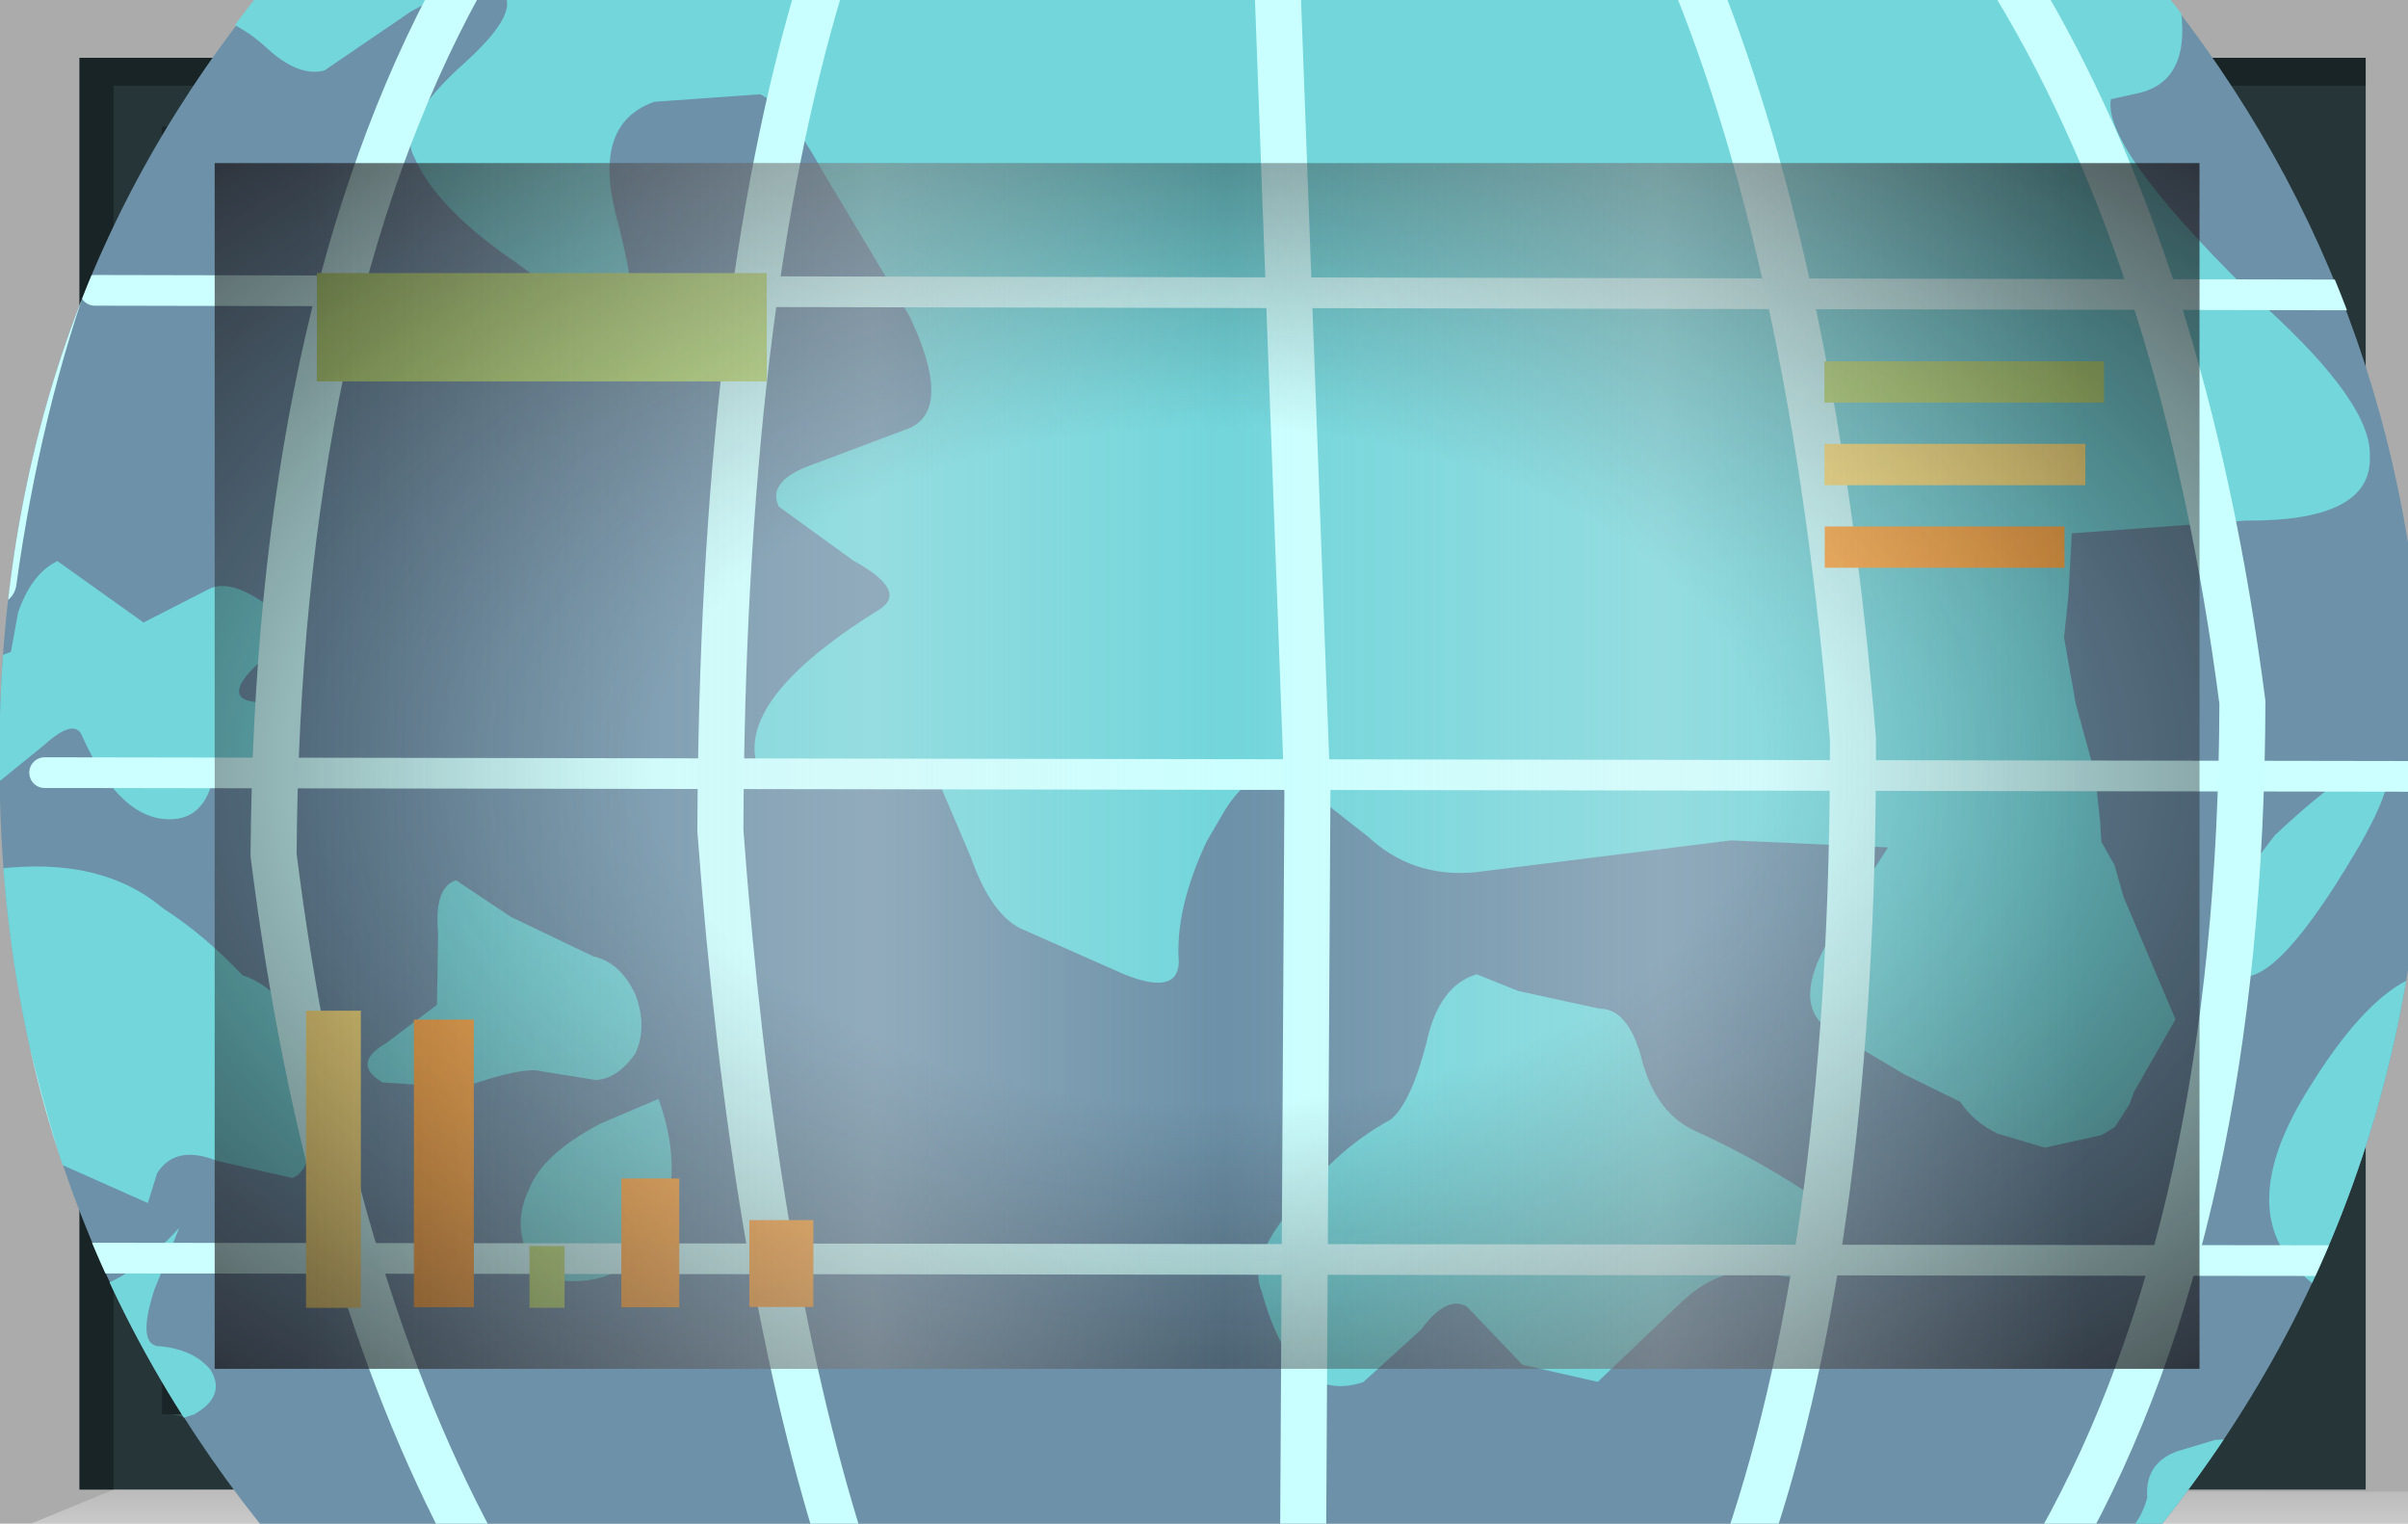 <?xml version="1.0" encoding="UTF-8" standalone="no"?>
<svg xmlns:xlink="http://www.w3.org/1999/xlink" height="73.8px" width="116.65px" xmlns="http://www.w3.org/2000/svg">
  <g transform="matrix(1.0, 0.0, 0.0, 1.0, 0.0, 0.0)">
    <use height="73.8" transform="matrix(1.0, 0.0, 0.0, 1.0, 0.0, 0.0)" width="116.65" xlink:href="#shape0"/>
    <clipPath id="clipPath0" transform="matrix(1.0, 0.0, 0.0, 1.0, 0.0, 0.0)">
      <use height="58.4" transform="matrix(1.0, 0.0, 0.0, 1.0, 10.4, 7.9)" width="96.15" xlink:href="#shape1"/>
    </clipPath>
    <g clip-path="url(#clipPath0)">
      <use height="29.45" transform="matrix(2.957, 0.308, -0.308, 2.957, 0.994, -13.064)" width="42.45" xlink:href="#shape2"/>
      <clipPath id="clipPath1" transform="">
        <use height="40.2" transform="matrix(2.957, 0.308, -0.308, 2.957, 6.382, -28.942)" width="39.55" xlink:href="#shape3"/>
      </clipPath>
    </g>
    <g clip-path="url(#clipPath1)">
      <use height="29.5" transform="matrix(2.957, 0.308, -0.308, 2.957, 1.024, -13.36)" width="42.45" xlink:href="#shape4"/>
    </g>
    <use height="2.0" transform="matrix(1.321, 0.0, 0.0, 2.623, 15.35, 13.226)" width="16.5" xlink:href="#shape5"/>
    <use height="2.0" transform="matrix(0.103, 0.0, 0.0, 1.494, 25.65, 60.356)" width="16.5" xlink:href="#shape5"/>
    <use height="2.0" transform="matrix(0.176, 0.0, 0.0, 6.965, 20.05, 49.385)" width="16.5" xlink:href="#shape6"/>
    <use height="2.0" transform="matrix(0.161, 0.0, 0.0, 7.196, 14.825, 48.954)" width="16.5" xlink:href="#shape7"/>
    <use height="2.0" transform="matrix(0.17, 0.0, 0.0, 3.119, 30.1, 57.081)" width="16.5" xlink:href="#shape6"/>
    <use height="2.0" transform="matrix(0.188, 0.0, 0.0, 2.104, 36.3, 59.096)" width="16.5" xlink:href="#shape6"/>
    <use height="2.0" transform="matrix(0.821, 0.0, 0.0, 1.0, 88.379, 17.5)" width="16.5" xlink:href="#shape5"/>
    <use height="2.0" transform="matrix(0.766, 0.0, 0.0, 1.0, 88.381, 21.5)" width="16.5" xlink:href="#shape7"/>
    <use height="2.0" transform="matrix(0.704, 0.0, 0.0, 1.0, 88.394, 25.5)" width="16.5" xlink:href="#shape6"/>
    <use height="58.4" transform="matrix(1.0, 0.0, 0.0, 1.0, 10.4, 7.9)" width="96.15" xlink:href="#shape8"/>
    <use height="0.0" id="price_tag_pt" transform="matrix(1.0, 0.0, 0.0, 1.0, 58.3, 83.45)" width="0.0" xlink:href="#sprite0"/>
  </g>
  <defs>
    <g id="shape0" transform="matrix(1.0, 0.0, 0.0, 1.0, 58.3, 36.9)">
      <path d="M58.35 -36.9 L58.35 36.9 -58.3 36.9 -58.3 -36.9 58.35 -36.9" fill="url(#gradient0)" fill-rule="evenodd" stroke="none"/>
      <path d="M-47.9 -29.0 L-47.9 29.4 48.25 29.4 48.25 -29.0 -47.9 -29.0 M-54.45 35.25 L-54.45 -34.1 56.3 -34.1 56.3 35.25 -54.45 35.25" fill="#253538" fill-rule="evenodd" stroke="none"/>
      <path d="M58.35 35.35 L58.35 36.9 -56.8 36.9 -52.8 35.25 58.35 35.35" fill="url(#gradient1)" fill-rule="evenodd" stroke="none"/>
      <path d="M-54.45 35.25 L-54.45 -34.1 56.3 -34.1 56.3 -32.75 -52.8 -32.75 -52.8 35.25 -54.45 35.25" fill="url(#gradient2)" fill-rule="evenodd" stroke="none"/>
      <path d="M-50.45 31.5 L48.25 31.5 48.7 32.6 -45.3 32.6 -50.45 31.5" fill="#385154" fill-rule="evenodd" stroke="none"/>
      <path d="M49.2 -30.75 L49.2 32.25 48.25 32.25 48.25 -30.75 49.2 -30.75" fill="#385154" fill-rule="evenodd" stroke="none"/>
      <path d="M-50.45 31.5 L-47.3 29.25 48.25 29.4 48.25 31.5 -50.45 31.5" fill="#1f2b2d" fill-rule="evenodd" stroke="none"/>
      <path d="M-47.9 -29.0 L-50.45 -30.75 48.25 -30.75 48.25 -29.0 -47.9 -29.0" fill="#111719" fill-rule="evenodd" stroke="none"/>
      <path d="M-47.9 -29.0 L-47.9 29.4 48.25 29.4 48.25 31.6 -50.45 31.6 -50.45 -30.75 48.25 -30.75 48.25 -29.0 -47.9 -29.0" fill="#1a2528" fill-rule="evenodd" stroke="none"/>
      <path d="M-47.9 -29.0 L48.25 -29.0 48.25 29.4 -47.9 29.4 -47.9 -29.0" fill="#6c91a8" fill-rule="evenodd" stroke="none"/>
    </g>
    <linearGradient gradientTransform="matrix(0.071, 0.0, 0.0, -0.071, 0.05, 0.0)" gradientUnits="userSpaceOnUse" id="gradient0" spreadMethod="pad" x1="-819.2" x2="819.2">
      <stop offset="0.086" stop-color="#000000" stop-opacity="0.329"/>
      <stop offset="0.227" stop-color="#000000" stop-opacity="0.329"/>
    </linearGradient>
    <linearGradient gradientTransform="matrix(0.0, -0.003, -0.003, 0.0, 0.75, 35.9)" gradientUnits="userSpaceOnUse" id="gradient1" spreadMethod="pad" x1="-819.2" x2="819.2">
      <stop offset="0.0" stop-color="#ffffff" stop-opacity="0.514"/>
      <stop offset="0.655" stop-color="#ffffff" stop-opacity="0.176"/>
    </linearGradient>
    <linearGradient gradientTransform="matrix(0.068, 0.0, 0.0, -0.068, 0.9, 0.6)" gradientUnits="userSpaceOnUse" id="gradient2" spreadMethod="pad" x1="-819.2" x2="819.2">
      <stop offset="0.086" stop-color="#000000" stop-opacity="0.329"/>
      <stop offset="0.227" stop-color="#000000" stop-opacity="0.329"/>
    </linearGradient>
    <g id="shape1" transform="matrix(1.0, 0.0, 0.0, 1.0, 47.9, 29.0)">
      <path d="M-47.9 -29.0 L48.25 -29.0 48.25 29.4 -47.9 29.4 -47.9 -29.0" fill="url(#gradient3)" fill-rule="evenodd" stroke="none"/>
    </g>
    <radialGradient cx="0" cy="0" gradientTransform="matrix(0.095, 0.0, 0.0, -0.058, 0.2, 0.2)" gradientUnits="userSpaceOnUse" id="gradient3" r="819.2" spreadMethod="pad">
      <stop offset="0.345" stop-color="#130c0e" stop-opacity="0.0"/>
      <stop offset="0.847" stop-color="#130c0e" stop-opacity="0.651"/>
      <stop offset="1.0" stop-color="#130c0e" stop-opacity="0.949"/>
    </radialGradient>
    <g id="shape2" transform="matrix(1.0, 0.0, 0.0, 1.0, 21.6, 15.8)">
      <path d="M18.25 -15.8 L20.85 9.5 -19.0 13.65 -21.6 -11.65 18.25 -15.8" fill="url(#gradient4)" fill-rule="evenodd" stroke="none"/>
    </g>
    <radialGradient cx="0" cy="0" gradientTransform="matrix(-0.041, 0.0, 0.0, -0.043, 0.0, 0.0)" gradientUnits="userSpaceOnUse" id="gradient4" r="819.2" spreadMethod="pad">
      <stop offset="0.0" stop-color="#caffff" stop-opacity="0.847"/>
      <stop offset="0.267" stop-color="#bef0f0" stop-opacity="0.4"/>
      <stop offset="0.592" stop-color="#b7e6e6" stop-opacity="0.094"/>
      <stop offset="1.0" stop-color="#b4e3e3" stop-opacity="0.0"/>
    </radialGradient>
    <g id="shape3" transform="matrix(1.0, 0.0, 0.0, 1.0, 20.35, 21.3)">
      <path d="M19.1 -3.3 Q19.95 5.0 14.85 11.45 9.75 17.95 1.6 18.8 -6.55 19.65 -12.95 14.45 -19.35 9.2 -20.2 0.95 -21.1 -7.35 -15.95 -13.8 -10.85 -20.3 -2.7 -21.15 5.45 -22.05 11.8 -16.8 18.2 -11.6 19.1 -3.3" fill="#6c91a8" fill-rule="evenodd" stroke="none"/>
    </g>
    <g id="shape4" transform="matrix(1.0, 0.0, 0.0, 1.0, 21.6, 15.9)">
      <path d="M19.1 -3.3 Q19.85 4.05 15.95 10.0 L-14.4 13.15 Q-19.45 8.2 -20.2 0.95 -21.0 -6.3 -17.15 -12.1 L13.45 -15.3 Q18.3 -10.45 19.1 -3.3" fill="#6c91a8" fill-rule="evenodd" stroke="none"/>
      <path d="M19.35 -3.1 L19.5 -3.2 19.75 -1.1 19.65 -1.1 Q19.3 -1.05 19.1 -1.6 L18.95 -2.5 Q18.9 -2.8 19.35 -3.1 M13.75 -15.3 L13.85 -15.05 Q14.2 -13.8 13.35 -13.5 L12.9 -13.35 Q12.85 -12.5 15.8 -10.2 L15.75 -10.25 Q17.65 -8.85 17.7 -8.0 17.85 -6.95 15.8 -6.75 L13.0 -6.25 13.05 -5.25 13.05 -5.2 13.05 -4.55 13.35 -3.5 13.7 -2.6 13.75 -2.55 13.95 -1.6 14.0 -1.3 14.25 -0.95 14.45 -0.45 15.5 1.45 14.95 2.7 14.9 2.9 14.7 3.3 14.5 3.45 13.6 3.75 12.8 3.6 Q12.4 3.45 12.15 3.15 L11.2 2.8 9.9 2.2 Q9.25 1.85 9.75 0.75 L10.55 -0.85 8.0 -0.7 3.9 0.25 Q2.9 0.45 2.1 -0.15 L0.75 -1.0 Q0.15 -1.15 -0.25 -0.35 L-0.5 0.2 Q-0.9 1.35 -0.75 2.2 -0.7 2.75 -1.6 2.5 L-3.3 1.95 Q-3.85 1.8 -4.3 0.85 L-5.05 -0.5 Q-5.3 -0.7 -6.3 -0.1 L-7.75 0.0 Q-8.65 -1.1 -6.2 -3.0 -5.75 -3.35 -6.7 -3.75 L-8.0 -4.5 Q-8.25 -4.9 -7.5 -5.25 L-6.0 -6.0 Q-5.35 -6.4 -6.2 -7.8 L-7.85 -10.0 Q-8.55 -11.0 -9.0 -11.15 L-10.7 -10.85 Q-11.65 -10.4 -11.15 -9.0 -10.6 -7.55 -10.8 -7.45 -11.25 -7.15 -12.65 -8.0 -14.05 -8.75 -14.5 -9.55 -14.85 -10.05 -13.85 -11.15 -12.95 -12.15 -13.4 -12.4 L-13.65 -12.45 13.75 -15.3 M17.1 -13.5 L18.2 -15.9 18.2 -15.75 18.7 -11.25 Q17.85 -11.1 17.4 -12.15 L17.1 -13.5 M16.8 -1.7 Q18.1 -3.2 18.45 -3.0 18.7 -2.85 18.2 -1.7 16.8 1.4 16.15 0.4 16.3 0.6 16.25 -0.8 L16.8 -1.7 M6.15 2.25 Q6.6 2.2 6.9 2.95 7.2 3.8 7.85 4.05 9.05 4.45 10.05 5.0 L10.25 5.7 Q10.25 6.4 9.35 6.25 8.55 6.15 7.9 6.95 L6.75 8.3 5.5 8.15 4.5 7.3 Q4.15 7.15 3.8 7.75 L2.95 8.7 Q1.85 9.2 1.15 7.4 0.85 6.9 1.6 5.85 2.15 4.95 2.95 4.4 3.25 4.1 3.4 3.1 3.5 2.15 4.1 1.9 L4.8 2.1 6.15 2.25 M19.6 0.25 L19.85 0.2 20.35 4.9 19.6 5.4 Q18.7 6.05 17.85 5.25 16.8 4.3 17.8 2.3 18.7 0.45 19.6 0.25 M20.6 6.9 L20.85 9.5 15.3 10.05 Q15.75 9.85 15.85 9.25 15.75 8.7 16.25 8.45 L16.85 8.2 17.15 8.15 17.1 8.1 Q18.05 7.55 19.7 7.75 L19.95 7.25 Q20.2 6.95 20.6 6.9 M-16.5 8.2 L-16.8 9.25 Q-17.0 10.2 -16.6 10.15 -16.05 10.15 -15.75 10.45 -15.45 10.85 -15.95 11.2 L-17.55 11.9 Q-18.6 12.35 -18.6 12.7 -18.55 12.95 -19.0 13.45 L-19.45 9.35 -18.9 9.4 Q-17.65 9.75 -16.5 8.2 M-20.1 2.7 Q-18.4 2.3 -17.3 3.05 -16.6 3.4 -15.9 4.0 -14.75 4.25 -14.5 6.3 -14.45 7.05 -14.75 7.2 L-16.0 7.05 Q-16.7 6.85 -16.95 7.35 L-17.05 7.85 -19.2 7.15 -19.65 7.4 -20.1 2.7 M-8.95 5.3 Q-8.35 6.55 -8.8 7.55 -9.3 8.5 -10.45 8.4 L-10.8 8.05 Q-11.1 7.55 -10.9 7.0 -10.75 6.4 -9.85 5.8 L-8.95 5.3 M-9.4 4.6 Q-9.65 5.05 -10.0 5.1 L-10.9 5.05 Q-11.2 5.0 -12.15 5.45 L-13.45 5.5 Q-14.0 5.25 -13.45 4.85 L-12.7 4.15 -12.8 3.0 Q-12.95 2.25 -12.6 2.1 L-11.65 2.6 -10.25 3.1 Q-9.8 3.15 -9.5 3.65 -9.25 4.15 -9.4 4.6 M-16.2 -1.05 Q-16.7 -0.45 -16.15 -0.45 -15.45 -0.45 -15.6 0.05 -15.75 0.65 -16.7 0.75 -16.75 1.6 -17.45 1.6 -18.2 1.6 -18.9 0.4 -19.05 0.1 -19.5 0.6 L-20.25 1.35 -20.5 -0.7 -20.2 -0.85 -20.15 -1.5 Q-20.0 -2.15 -19.6 -2.4 L-18.1 -1.55 -17.1 -2.2 Q-16.65 -2.5 -15.55 -1.65 L-16.2 -1.05 M-21.3 -8.75 L-21.6 -11.65 -14.0 -12.45 -14.8 -11.9 -16.1 -10.8 Q-16.5 -10.65 -17.05 -11.05 -17.7 -11.55 -18.5 -11.55 -19.3 -11.5 -19.75 -10.45 -20.2 -9.25 -21.0 -8.9 L-21.3 -8.75" fill="#72d6db" fill-rule="evenodd" stroke="none"/>
      <path d="M-19.45 1.05 L19.55 -2.95 M-19.45 9.0 L20.35 4.9 M-19.45 -6.85 L18.75 -10.75" fill="none" stroke="#ccffff" stroke-linecap="round" stroke-linejoin="round" stroke-width="0.5"/>
      <path d="M-17.8 -12.4 L-18.05 -12.0 Q-20.4 -7.8 -20.6 -1.95 M-19.9 4.7 Q-18.25 9.85 -15.35 13.25" fill="none" stroke="#caffff" stroke-linecap="round" stroke-linejoin="round" stroke-width="0.75"/>
      <path d="M-13.9 -12.85 L-14.05 -12.45 Q-16.45 -6.75 -15.6 2.0 -14.05 8.65 -11.2 12.85" fill="none" stroke="#caffff" stroke-linecap="round" stroke-linejoin="round" stroke-width="0.75"/>
      <path d="M-8.15 -13.45 L-8.2 -13.05 Q-9.25 -7.6 -8.4 0.85 -7.15 7.8 -5.25 12.2" fill="none" stroke="#caffff" stroke-linecap="round" stroke-linejoin="round" stroke-width="0.75"/>
      <path d="M-0.8 -13.8 L1.05 -0.75 2.25 11.45" fill="none" stroke="#caffff" stroke-linecap="round" stroke-linejoin="round" stroke-width="0.75"/>
      <path d="M6.0 -14.5 Q8.4 -9.95 9.8 -2.55 10.65 5.45 9.45 10.7" fill="none" stroke="#caffff" stroke-linecap="round" stroke-linejoin="round" stroke-width="0.75"/>
      <path d="M11.15 -15.05 Q14.4 -10.75 16.05 -3.8 16.9 4.6 14.5 10.15" fill="none" stroke="#caffff" stroke-linecap="round" stroke-linejoin="round" stroke-width="0.75"/>
    </g>
    <g id="shape5" transform="matrix(1.0, 0.0, 0.0, 1.0, 8.25, 1.0)">
      <path d="M-8.25 -1.0 L8.25 -1.0 8.25 1.0 -8.25 1.0 -8.25 -1.0" fill="#b9e07c" fill-rule="evenodd" stroke="none"/>
    </g>
    <g id="shape6" transform="matrix(1.0, 0.0, 0.0, 1.0, 8.25, 1.0)">
      <path d="M-8.25 -1.0 L8.25 -1.0 8.25 1.0 -8.25 1.0 -8.25 -1.0" fill="#ffac48" fill-rule="evenodd" stroke="none"/>
    </g>
    <g id="shape7" transform="matrix(1.0, 0.0, 0.0, 1.0, 8.25, 1.0)">
      <path d="M-8.25 -1.0 L8.25 -1.0 8.25 1.0 -8.25 1.0 -8.25 -1.0" fill="#ffe783" fill-rule="evenodd" stroke="none"/>
    </g>
    <g id="shape8" transform="matrix(1.0, 0.0, 0.0, 1.0, 47.9, 29.0)">
      <path d="M-47.9 -29.0 L48.25 -29.0 48.25 29.4 -47.9 29.4 -47.9 -29.0" fill="url(#gradient5)" fill-rule="evenodd" stroke="none"/>
      <path d="M-47.9 -29.0 L48.25 -29.0 48.25 29.4 -47.9 29.4 -47.9 -29.0" fill="url(#gradient6)" fill-rule="evenodd" stroke="none"/>
    </g>
    <radialGradient cx="0" cy="0" gradientTransform="matrix(0.095, 0.0, 0.0, -0.058, 0.2, 0.2)" gradientUnits="userSpaceOnUse" id="gradient5" r="819.2" spreadMethod="pad">
      <stop offset="0.345" stop-color="#130c0e" stop-opacity="0.0"/>
      <stop offset="0.847" stop-color="#130c0e" stop-opacity="0.651"/>
      <stop offset="1.0" stop-color="#130c0e" stop-opacity="0.949"/>
    </radialGradient>
    <linearGradient gradientTransform="matrix(0.055, 0.0, 0.0, -0.055, 1.5, 0.2)" gradientUnits="userSpaceOnUse" id="gradient6" spreadMethod="pad" x1="-819.2" x2="819.2">
      <stop offset="0.0" stop-color="#e1e1e1" stop-opacity="0.0"/>
      <stop offset="0.306" stop-color="#ededed" stop-opacity="0.286"/>
      <stop offset="0.494" stop-color="#eaeaea" stop-opacity="0.0"/>
      <stop offset="0.729" stop-color="#ededed" stop-opacity="0.278"/>
      <stop offset="0.957" stop-color="#e1e1e1" stop-opacity="0.0"/>
    </linearGradient>
  </defs>
</svg>
